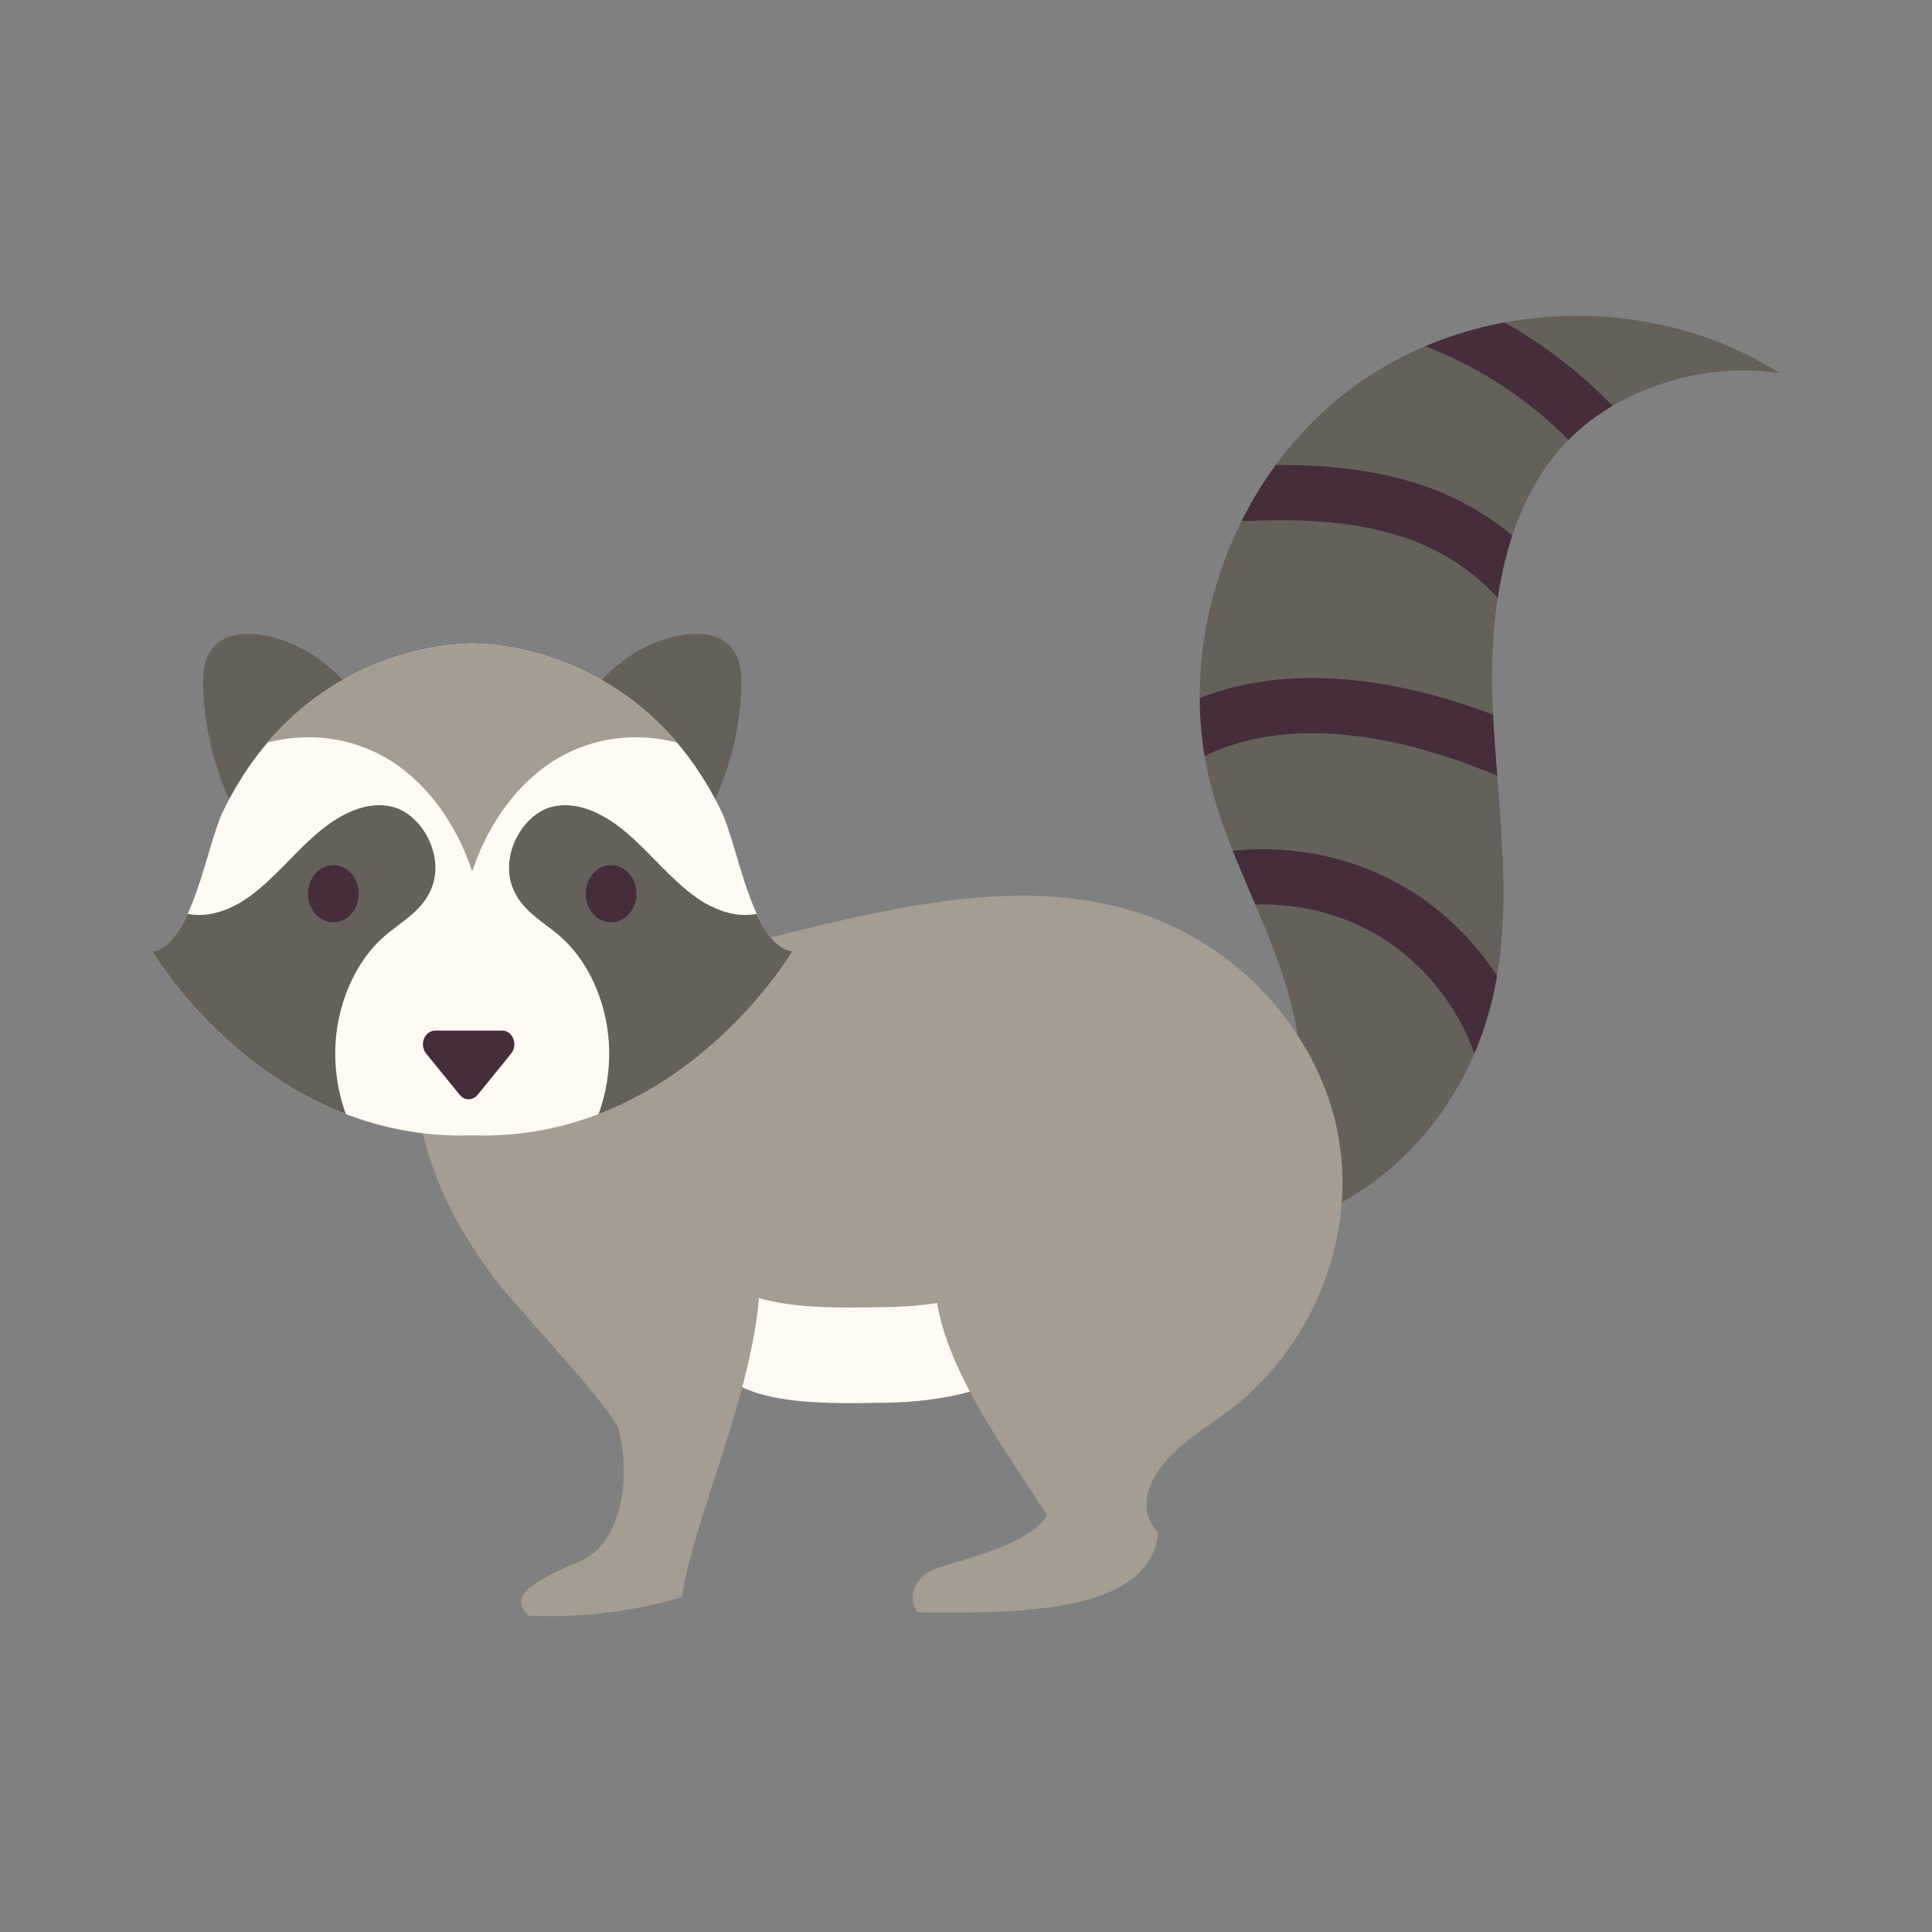 <?xml version="1.0" encoding="utf-8"?>
<!-- Generator: Adobe Illustrator 16.0.0, SVG Export Plug-In . SVG Version: 6.00 Build 0)  -->
<!DOCTYPE svg PUBLIC "-//W3C//DTD SVG 1.1//EN" "http://www.w3.org/Graphics/SVG/1.1/DTD/svg11.dtd">
<svg version="1.1" id="Layer_1" xmlns="http://www.w3.org/2000/svg" xmlns:xlink="http://www.w3.org/1999/xlink" x="0px" y="0px"
	 width="350px" height="350px" viewBox="0 0 350 350" enable-background="new 0 0 350 350" xml:space="preserve">
<rect x="0" y="0" width="350" height="350" fill="#808080" stroke="none"/>
<g>
	<g>
		<path fill="#66605A" d="M210.99,223.964c10.924,0.631,20.577-8.678,23.459-19.231c2.882-10.555,0.365-21.847-3.476-32.093
			c-3.842-10.246-9.009-20.034-11.686-30.642c-6.656-26.381,4.251-56.309,26.32-72.22c22.07-15.912,53.911-16.803,76.838-2.151
			c-11.875-2.081-26.394,1.875-35.638,9.611c-14.272,11.945-17.202,32.69-16.369,51.282c0.834,18.592,4.348,37.654-0.899,55.51
			C261.834,210.259,238.138,227.186,210.99,223.964z"/>
		<path fill="#FFFAF3" d="M160.344,254.117c10.159-0.098,20.566-2.344,28.785-8.058c8.302-5.77,16.478-17.534,10.982-27.041
			c-5.535-9.576-16.624-16.458-27.832-18.035c-13.462-1.894-27.79,3.586-36.178,13.838c-6.581,8.045-10.183,20.229-7.413,30.326
			C131.46,255.25,150.913,254.208,160.344,254.117z"/>
		<path fill="#A59C92" d="M242.538,206.279c-3.121-18.202-17.13-34.321-35.265-40.578c-20.341-7.016-42.811-1.954-63.763,3.158
			c-23.415,5.711-45.336,12.018-68.329,17.898c-1.356,17.063,4.412,31.934,14.854,45.436c4.209,5.442,21.176,23.289,22.072,26.899
			c2.057,8.296,0.873,20.485-7.303,23.869c-11.133,4.608-11.804,6.984-9.041,9.722c15.587,0.816,27.804-3.408,27.804-3.408
			c2.437-17.344,18.983-48.797,12.697-68.675l40.091-6.596c-17.258,18.511,1.249,41.586,13.352,60.538
			c-3.641,5.846-17.79,8.468-20.887,9.903c-3.097,1.435-4.557,4.945-2.6,7.654c22.257,0.348,42.058-0.806,43.611-14.416
			c-3.497-3.813-2.362-8.238,0.807-12.305c3.168-4.066,7.879-6.714,12.029-9.868C237.767,244.039,245.658,224.482,242.538,206.279z"
			/>
		<path fill="#66605A" d="M64.242,125.84c-4.613-6.294-11.216-10.298-18.065-10.956c-3.113-0.299-6.728,0.395-8.397,3.658
			c-0.995,1.946-1.063,4.391-0.954,6.69c0.361,7.665,2.368,15.202,5.757,21.636C54.669,145.283,62.515,140.711,64.242,125.84z"/>
		<path fill="#66605A" d="M106.851,125.84c4.613-6.294,11.216-10.298,18.065-10.956c3.113-0.299,6.728,0.395,8.397,3.658
			c0.995,1.946,1.063,4.391,0.954,6.69c-0.361,7.665-2.367,15.202-5.758,21.636C116.422,145.283,108.577,140.711,106.851,125.84z"/>
		<path fill="#FFFAF3" d="M130.647,146.893c-15.083-30.95-44.668-30.318-45.101-30.307c-0.432-0.011-30.018-0.643-45.101,30.307
			c-3.137,6.438-5.525,24.246-12.891,25.457c0,0,20.251,34.537,57.992,33.339c37.742,1.197,57.992-33.339,57.992-33.339
			C136.172,171.139,133.784,153.332,130.647,146.893z"/>
		<g>
			<defs>
				<path id="SVGID_1_" d="M130.647,146.893c-15.083-30.95-44.668-30.318-45.101-30.307c-0.432-0.011-30.018-0.643-45.101,30.307
					c-3.137,6.438-5.525,24.246-12.891,25.457c0,0,20.251,34.537,57.992,33.339c37.742,1.197,57.992-33.339,57.992-33.339
					C136.172,171.139,133.784,153.332,130.647,146.893z"/>
			</defs>
			<clipPath id="SVGID_2_">
				<use xlink:href="#SVGID_1_"  overflow="visible"/>
			</clipPath>
			<g clip-path="url(#SVGID_2_)">
				<path fill="#A59C92" d="M140.048,146.243c-9.292-12.399-26.016-16.302-38.715-9.038c-7.313,4.184-12.893,11.857-15.787,20.685
					c-2.894-8.828-8.473-16.501-15.787-20.685c-12.7-7.264-29.423-3.361-38.716,9.038c0,0,19.619-35.961,54.502-35.961
					S140.048,146.243,140.048,146.243z"/>
			</g>
			<path clip-path="url(#SVGID_2_)" fill="#66605A" d="M66.91,209.492c-4.33-5.343-6.632-13.165-6.11-20.757
				c0.522-7.591,3.859-14.805,8.854-19.138c3.177-2.757,7.215-4.74,8.72-9.204c1.967-5.841-2.092-12.776-7.026-14.156
				c-4.933-1.379-10.035,1.349-14.179,4.978c-4.146,3.628-7.762,8.212-12.161,11.334c-4.398,3.123-10.027,4.589-14.457,1.534
				c-5.88,3.723-9.385,9.471-8.783,16.175c1.155,12.896,12.493,24.313,25.94,26.123C53.94,207.22,61.29,206.792,66.91,209.492z"/>
			<path clip-path="url(#SVGID_2_)" fill="#66605A" d="M140.542,164.083c-4.43,3.056-10.059,1.589-14.457-1.534
				c-4.4-3.122-8.015-7.706-12.161-11.334c-4.145-3.629-9.246-6.357-14.18-4.978c-4.933,1.38-8.993,8.314-7.025,14.156
				c1.504,4.464,5.542,6.447,8.72,9.204c4.995,4.333,8.332,11.547,8.853,19.138c0.523,7.592-1.78,15.414-6.109,20.757
				c20.855-2.708,37.067-17.319,42.555-36.687c0.651-2.299,1.118-4.827,0.094-7C145.808,163.633,142.567,162.688,140.542,164.083z"
				/>
		</g>
		<path fill="#A59C92" d="M160.344,236.8c10.159-0.099,20.566-2.344,28.785-8.058c8.302-5.771,16.478-17.535,10.982-27.042
			c-5.535-9.577-16.624-16.459-27.832-18.036c-13.462-1.894-27.79,3.587-36.178,13.838c-6.581,8.045-10.183,20.229-7.413,30.325
			C131.46,237.933,150.913,236.891,160.344,236.8z"/>
	</g>
	<g>
		<ellipse fill="#452D3B" cx="110.7" cy="161.906" rx="4.596" ry="5.183"/>
		<ellipse fill="#452D3B" cx="60.392" cy="161.906" rx="4.596" ry="5.183"/>
		<path fill="#452D3B" d="M86.525,198.34l6.077-7.475c1.295-1.591,0.293-4.158-1.622-4.158H78.825c-1.915,0-2.917,2.567-1.623,4.158
			l6.078,7.475C84.152,199.413,85.653,199.413,86.525,198.34z"/>
	</g>
	<g>
		<defs>
			<path id="SVGID_3_" d="M210.99,223.964c10.924,0.631,20.577-8.678,23.459-19.231c2.882-10.555,0.365-21.847-3.476-32.093
				c-3.842-10.246-9.009-20.034-11.686-30.642c-6.656-26.381,4.251-56.309,26.32-72.22c22.07-15.912,53.911-16.803,76.838-2.151
				c-11.875-2.081-26.394,1.875-35.638,9.611c-14.272,11.945-17.202,32.69-16.369,51.282c0.834,18.592,4.348,37.654-0.899,55.51
				C261.834,210.259,238.138,227.186,210.99,223.964z"/>
		</defs>
		<clipPath id="SVGID_4_">
			<use xlink:href="#SVGID_3_"  overflow="visible"/>
		</clipPath>
		<path clip-path="url(#SVGID_4_)" fill="none" stroke="#452D3B" stroke-width="10" stroke-miterlimit="10" d="M212.612,161.781
			c12.862-4.922,27.959-3.592,39.764,3.503c11.804,7.096,20.062,19.802,21.749,33.471"/>
		<path clip-path="url(#SVGID_4_)" fill="none" stroke="#452D3B" stroke-width="10" stroke-miterlimit="10" d="M206.738,138.827
			c19.313-17.591,49.643-11.452,73.049,0.152"/>
		<path clip-path="url(#SVGID_4_)" fill="none" stroke="#452D3B" stroke-width="10" stroke-miterlimit="10" d="M211.937,90.333
			c14.66-1.216,29.783-2.383,43.767,2.188c13.982,4.572,26.671,16.409,27.528,31.094c-0.633-1.214-1.267-2.428-1.9-3.642"/>
		<path clip-path="url(#SVGID_4_)" fill="none" stroke="#452D3B" stroke-width="10" stroke-miterlimit="10" d="M246.861,54.341
			c22.553,4.188,42.892,19.009,53.785,39.193"/>
	</g>
</g>
</svg>
